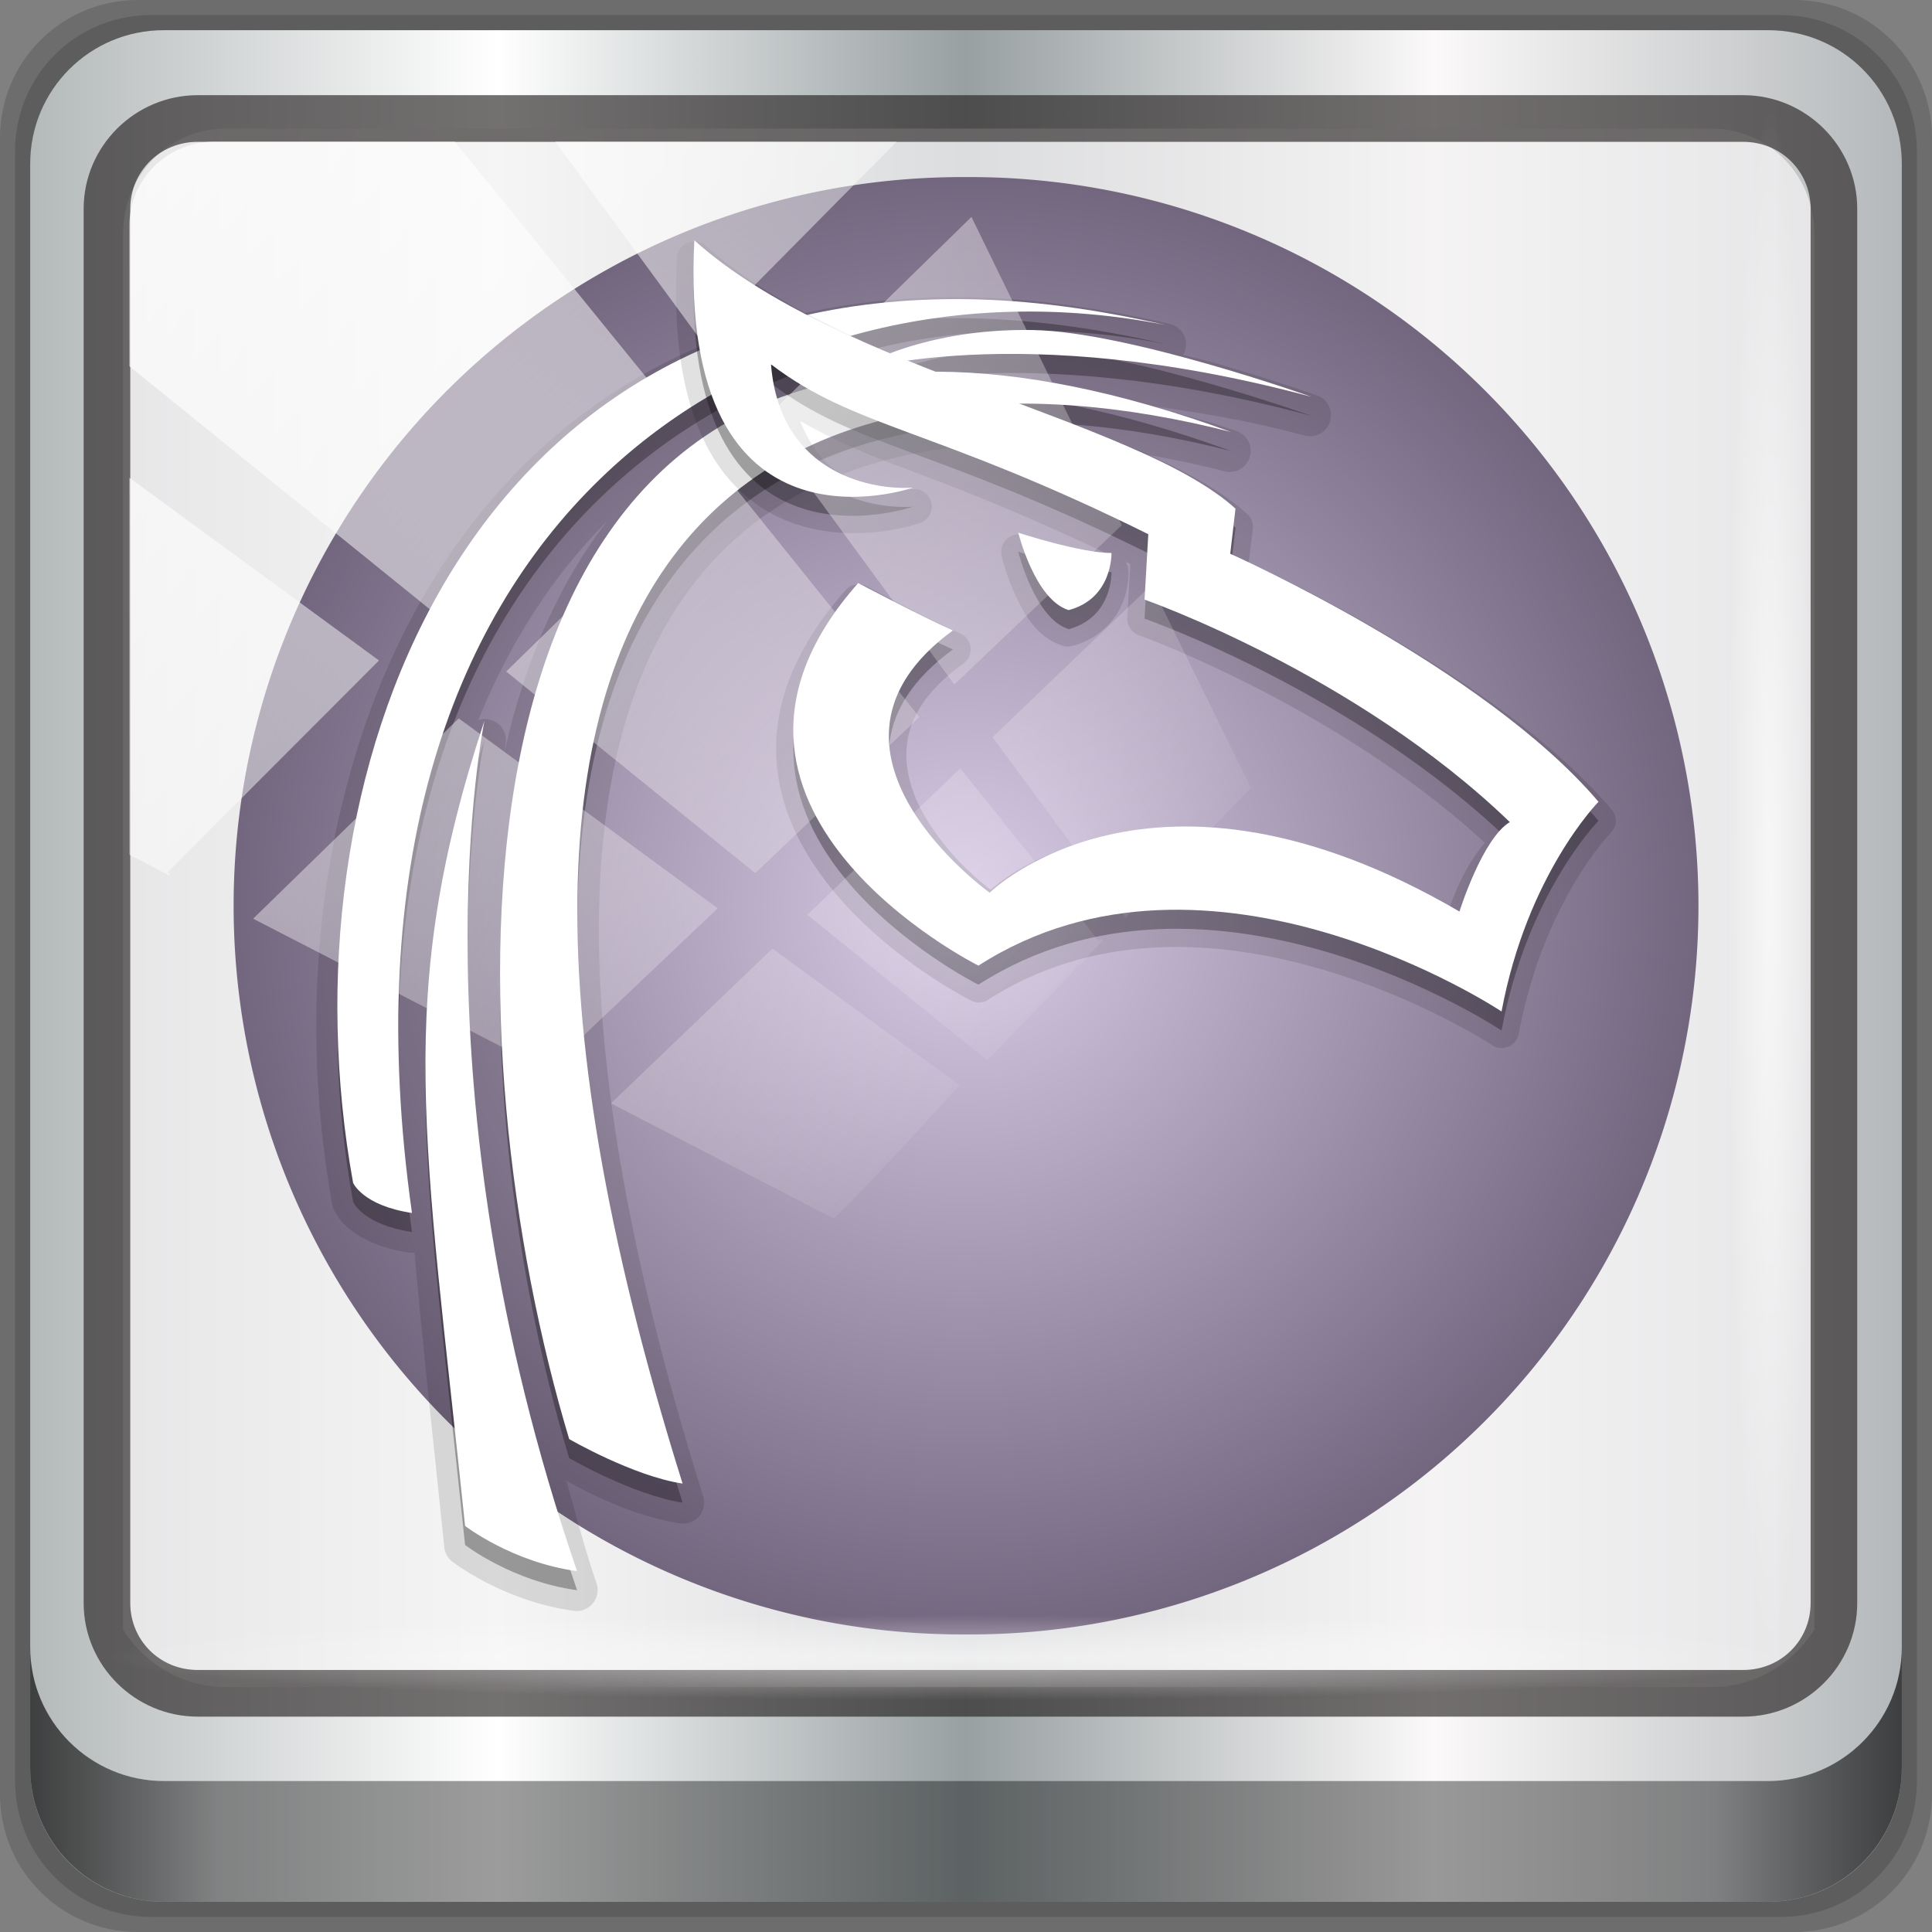 <?xml version="1.0" encoding="UTF-8" standalone="no"?>
<!-- Created with Inkscape (http://www.inkscape.org/) -->

<svg
   xmlns:dc="http://purl.org/dc/elements/1.1/"
   xmlns:cc="http://creativecommons.org/ns#"
   xmlns:rdf="http://www.w3.org/1999/02/22-rdf-syntax-ns#"
   xmlns:svg="http://www.w3.org/2000/svg"
   xmlns="http://www.w3.org/2000/svg"
   xmlns:xlink="http://www.w3.org/1999/xlink"
   xmlns:sodipodi="http://sodipodi.sourceforge.net/DTD/sodipodi-0.dtd"
   xmlns:inkscape="http://www.inkscape.org/namespaces/inkscape"
   width="96"
   height="96"
   viewBox="0 0 96 96"
   version="1.1"
   id="svg1072"
   inkscape:version="0.92.2 5c3e80d, 2017-08-06"
   sodipodi:docname="anjuta.svg">
  <rect x="0" y="0" width="96" height="96" fill="#808080" stroke="none"/>
  <defs
     id="defs1066">
    <linearGradient
       y2="47"
       x2="90"
       y1="47"
       x1="6"
       gradientTransform="matrix(1.107,0,0,1.107,-4.994,-3.621)"
       gradientUnits="userSpaceOnUse"
       id="linearGradient4071"
       xlink:href="#linearGradient6139-0"
       inkscape:collect="always" />
    <linearGradient
       id="linearGradient6139-0">
      <stop
         style="stop-color:#b4b9ba;stop-opacity:1"
         offset="0"
         id="stop6141-2" />
      <stop
         id="stop6151-0"
         offset="0.25"
         style="stop-color:#ffffff;stop-opacity:1;" />
      <stop
         id="stop6147-1"
         offset="0.5"
         style="stop-color:#98a0a2;stop-opacity:1" />
      <stop
         style="stop-color:#fbf9f9;stop-opacity:1;"
         offset="0.75"
         id="stop6149-4" />
      <stop
         style="stop-color:#b4b8ba;stop-opacity:1"
         offset="1"
         id="stop6143-4" />
    </linearGradient>
    <linearGradient
       gradientUnits="userSpaceOnUse"
       y2="88.172"
       x2="94.5"
       y1="88.172"
       x1="1.5"
       id="linearGradient4129"
       xlink:href="#linearGradient3832-0-6-1-1"
       inkscape:collect="always"
       gradientTransform="translate(0.149,0.415)" />
    <linearGradient
       id="linearGradient3832-0-6-1-1">
      <stop
         id="stop3834-6-3-7-1"
         offset="0"
         style="stop-color:#000000;stop-opacity:1;" />
      <stop
         style="stop-color:#000000;stop-opacity:0.588;"
         offset="0.1"
         id="stop3872-2-4" />
      <stop
         id="stop3844-6-2-7-6"
         offset="0.9"
         style="stop-color:#000000;stop-opacity:0.588;" />
      <stop
         id="stop3836-5-0-2-9"
         offset="1"
         style="stop-color:#000000;stop-opacity:1;" />
    </linearGradient>
    <radialGradient
       r="43.199"
       fy="44.893"
       fx="13.948"
       cy="44.893"
       cx="13.948"
       gradientTransform="matrix(0.975,0,0,0.049,34.048,80.582)"
       gradientUnits="userSpaceOnUse"
       id="radialGradient7462"
       xlink:href="#linearGradient3737"
       inkscape:collect="always" />
    <linearGradient
       id="linearGradient3737">
      <stop
         id="stop3739"
         style="stop-color:#ffffff;stop-opacity:1"
         offset="0" />
      <stop
         id="stop3741"
         style="stop-color:#ffffff;stop-opacity:0"
         offset="1" />
    </linearGradient>
    <radialGradient
       r="43.199"
       fy="44.893"
       fx="13.948"
       cy="44.893"
       cx="13.948"
       gradientTransform="matrix(0.888,0,0,0.049,31.96,-90.317)"
       gradientUnits="userSpaceOnUse"
       id="radialGradient7464"
       xlink:href="#linearGradient3737"
       inkscape:collect="always" />
    <linearGradient
       y2="14.514"
       x2="50.528"
       y1="-28.642"
       x1="2.771"
       gradientUnits="userSpaceOnUse"
       id="linearGradient4767"
       xlink:href="#linearGradient3737"
       inkscape:collect="always" />
    <clipPath
       clipPathUnits="userSpaceOnUse"
       id="clipPath4156-4-1">
      <path
         style="opacity:0.6;fill:#ffffff;fill-opacity:1;stroke:none"
         d="m 27.046,-55.695 -14.214,13.321 h 0.061 l 15.653,21.771 10.231,-10.546 C 38.562,-32.302 27.468,-54.819 27.046,-55.695 Z M 9.647,-39.383 -5.241,-25.321 15.988,-7.806 26.372,-18.383 Z m 31.491,12.951 -9.741,9.714 8.945,12.458 7.781,-7.555 z m -49.84,4.379 -13.754,12.982 26.283,13.846 0.061,-0.062 -0.123,-0.062 L 13.599,-5.401 -8.702,-22.053 Z m 38.015,7.401 -9.803,9.775 11.579,9.559 7.628,-7.401 -8.669,-11.009 z m 20.187,5.674 -7.383,7.216 6.188,8.542 5.82,-6.137 z m -32.195,6.322 -9.557,9.498 13.662,7.185 7.934,-7.678 z m 23.312,2.374 -7.107,6.938 8.363,6.907 5.361,-5.674 -0.061,-0.092 -0.092,0.123 -6.464,-8.203 z m -8.73,8.542 -7.505,7.339 10.354,5.458 c 1.397,-1.321 5.675,-6.123 5.851,-6.322 z"
         id="path4158-0-8"
         inkscape:connector-curvature="0" />
    </clipPath>
    <radialGradient
       inkscape:collect="always"
       xlink:href="#linearGradient563"
       id="radialGradient1365"
       cx="48"
       cy="48"
       fx="48"
       fy="48"
       r="32"
       gradientUnits="userSpaceOnUse"
       gradientTransform="matrix(0,1.196,1.196,0,-39.58,6.186)" />
    <linearGradient
       id="linearGradient563">
      <stop
         offset="0"
         style="stop-color:#d9cce6;stop-opacity:1"
         id="stop564" />
      <stop
         offset="1"
         style="stop-color:#73667f;stop-opacity:1"
         id="stop565" />
    </linearGradient>
  </defs>
  <sodipodi:namedview
     id="base"
     pagecolor="#ffffff"
     bordercolor="#666666"
     borderopacity="1.0"
     inkscape:pageopacity="0.0"
     inkscape:pageshadow="2"
     inkscape:zoom="6.2772414"
     inkscape:cx="14.225588"
     inkscape:cy="44.557005"
     inkscape:document-units="px"
     inkscape:current-layer="g2574"
     showgrid="false"
     inkscape:showpageshadow="false"
     units="px"
     inkscape:lockguides="false"
     inkscape:window-width="1280"
     inkscape:window-height="947"
     inkscape:window-x="0"
     inkscape:window-y="19"
     inkscape:window-maximized="1" />
  <g
     inkscape:label="Livello 1"
     inkscape:groupmode="layer"
     id="layer1"
     transform="translate(0,-1026.52)">
    <g
       transform="translate(-0.149,1026.105)"
       style="display:inline"
       id="g2574">
      <path
         inkscape:connector-curvature="0"
         id="path3288"
         d="M 89.292,0.415 H 7.006 c -3.799,0 -6.857,3.058 -6.857,6.857 V 89.558 c 0,3.799 3.058,6.857 6.857,6.857 H 89.292 c 3.799,0 6.857,-3.058 6.857,-6.857 V 7.272 c 0,-3.799 -3.058,-6.857 -6.857,-6.857 z"
         style="display:inline;opacity:0.15;fill:#000000;fill-opacity:1;fill-rule:nonzero;stroke:none" />
      <path
         style="display:inline;opacity:0.15;fill:#000000;fill-opacity:1;fill-rule:nonzero;stroke:none"
         d="M 88.649,1.165 H 7.649 c -3.739,0 -6.75,3.01 -6.75,6.75 V 88.915 c 0,3.74 3.011,6.75 6.75,6.75 H 88.649 c 3.74,0 6.75,-3.01 6.75,-6.75 V 7.915 c 0,-3.739 -3.01,-6.75 -6.75,-6.75 z"
         id="path4085"
         inkscape:connector-curvature="0" />
      <path
         inkscape:connector-curvature="0"
         id="rect4251-1"
         d="M 88.006,1.915 H 8.292 c -3.68,0 -6.643,2.963 -6.643,6.643 V 88.272 c 0,3.68 2.963,6.643 6.643,6.643 H 88.006 c 3.68,0 6.643,-2.963 6.643,-6.643 V 8.558 c 0,-3.68 -2.963,-6.643 -6.643,-6.643 z"
         style="display:inline;fill:url(#linearGradient4071);fill-opacity:1;fill-rule:nonzero;stroke:none" />
      <path
         sodipodi:nodetypes="sscccsccscccsss"
         inkscape:connector-curvature="0"
         id="path3400-6"
         d="m 11.39,6.802 c -2.856,0 -5.124,2.315 -5.124,5.23 v 21.674 7.323 40.373 c 1.097,1.704 2.969,2.844 5.124,2.844 h 4.099 65.589 4.099 c 2.155,0 4.027,-1.14 5.124,-2.844 V 41.029 33.706 12.033 c 0,-2.916 -2.268,-5.23 -5.124,-5.23 z"
         style="display:inline;opacity:0.779;fill:#f2f1f3;fill-opacity:0.957;fill-rule:nonzero;stroke:none;stroke-width:1.035" />
      <g
         id="g882"
         transform="matrix(0.946,0,0,0.946,31.282,-14.742)">
        <path
           inkscape:connector-curvature="0"
           d="m 17.832,101.873 a 38.275,38.275 0 1 0 0,-76.549 38.275,38.275 0 1 0 0,76.549 z"
           id="path3964"
           style="color:#000000;display:inline;overflow:visible;visibility:visible;fill:url(#radialGradient1365);fill-opacity:1;fill-rule:nonzero;stroke:none;stroke-width:2.392;marker:none;enable-background:accumulate" />
        <g
           transform="translate(-30.354,15.82)"
           id="g1374"
           style="display:inline">
          <path
             inkscape:connector-curvature="0"
             d="m 48.219,15.812 c -13.683,-0.187 -23.131,6.369 -28.5,15.656 -5.369,9.288 -6.783,21.222 -4.812,32.062 A 1.103,1.103 0 0 0 15,63.781 c 0,0 0.104,0.213 0.25,0.406 0.146,0.193 0.35,0.423 0.656,0.656 0.613,0.466 1.584,0.939 3.031,1.156 a 1.103,1.103 0 0 0 0.281,0 c 0.387,4.407 0.919,9.257 1.562,15.469 a 1.103,1.103 0 0 0 0.406,0.75 c 0,0 2.671,2.089 6.406,2.594 a 1.103,1.103 0 0 0 1.188,-1.438 c -0.643,-1.868 -1.081,-3.616 -1.594,-5.406 0.57,0.332 3.276,1.846 5.969,2.25 A 1.103,1.103 0 0 0 34.375,78.781 C 26.191,52.683 28.065,37.916 34.219,30.438 40.372,22.959 51.14,22.237 61.812,24.969 A 1.103,1.103 0 0 0 62.469,22.875 c -1.693,-0.618 -3.182,-0.938 -4.75,-1.375 2.54,0.341 5.187,0.754 8.312,1.594 A 1.103,1.103 0 0 0 66.688,21 c 0,0 -2.435,-0.876 -5.5,-1.75 -0.502,-0.143 -1.067,-0.266 -1.594,-0.406 a 1.103,1.103 0 0 0 -0.688,-1.625 C 55.112,16.348 51.541,15.858 48.219,15.812 Z M 29.375,27.531 c -2.648,3.379 -4.399,7.572 -5.438,12.188 C 23.945,39.679 24,39.281 24,39.281 a 1.103,1.103 0 0 0 -1.438,-1.25 c 1.711,-4.216 4.019,-7.699 6.812,-10.5 z"
             id="path4055"
             style="opacity:0.12;fill:#000000;fill-opacity:1;stroke:none" />
          <path
             d="m 48.228,16.917 c 3.225,0.044 6.709,0.5 10.444,1.357 C 37.397,14.07 13.933,28.487 19.083,64.914 16.49,64.525 15.991,63.33 15.991,63.33 12.134,42.114 21.571,16.554 48.228,16.917 Z m 3.469,1.621 c 5.021,0.088 14.629,3.506 14.629,3.506 -15.495,-4.163 -24.243,-1.282 -24.243,-1.282 0,0 3.511,-2.331 9.614,-2.225 z m -5.015,2.187 c 4.357,0.02 9.477,0.997 15.421,3.167 C 40.32,18.317 16.83,26.615 33.297,79.128 30.704,78.739 27.34,76.791 27.34,76.791 21.212,56.399 20.057,20.6 46.682,20.725 Z M 22.891,39.049 c 0,0 -3.964,19.022 4.864,44.679 -3.403,-0.46 -5.882,-2.375 -5.882,-2.375 -2.115,-20.415 -3.764,-27.774 1.018,-42.303 z"
             inkscape:connector-curvature="0"
             id="path4051"
             style="opacity:0.3;fill:#000000;fill-opacity:1;stroke:none" />
          <path
             d="m 48.228,15.917 c 3.225,0.044 6.709,0.5 10.444,1.357 C 37.397,13.07 13.933,27.487 19.083,63.914 16.49,63.525 15.991,62.33 15.991,62.33 12.134,41.114 21.571,15.554 48.228,15.917 Z m 3.469,1.621 c 5.021,0.088 14.629,3.506 14.629,3.506 -15.495,-4.163 -24.243,-1.282 -24.243,-1.282 0,0 3.511,-2.331 9.614,-2.225 z m -5.015,2.187 c 4.357,0.02 9.477,0.997 15.421,3.167 C 40.32,17.317 16.83,25.615 33.297,78.128 30.704,77.739 27.34,75.791 27.34,75.791 21.212,55.399 20.057,19.6 46.682,19.725 Z M 22.891,38.049 c 0,0 -3.964,19.022 4.864,44.679 -3.403,-0.46 -5.882,-2.375 -5.882,-2.375 -2.115,-20.415 -3.764,-27.774 1.018,-42.303 z"
             inkscape:connector-curvature="0"
             id="path3987"
             style="fill:#ffffff;fill-opacity:1;stroke:none" />
          <g
             id="g4061">
            <path
               style="opacity:0.12;fill:#000000;fill-opacity:1;stroke:none"
               id="path4043"
               d="m 33.75,12.906 a 0.912,0.912 0 0 0 -0.75,0.875 c -0.222,4.439 0.395,7.557 1.531,9.781 1.136,2.224 2.822,3.484 4.5,4.094 3.357,1.219 6.688,0.031 6.688,0.031 a 0.912,0.912 0 0 0 -0.375,-1.781 c -0.78,0.059 -2.397,-0.071 -3.75,-0.844 -0.908,-0.519 -1.615,-1.489 -2.125,-2.75 1.662,0.946 3.383,1.716 5.5,2.5 2.659,0.984 6.14,2.342 10.75,4.531 C 55.08,29.329 53.953,29.093 53,28.844 52.015,28.586 51.219,28.312 51.219,28.312 a 0.912,0.912 0 0 0 -1.156,1.094 c 0,0 0.211,0.961 0.688,2 0.476,1.039 1.157,2.296 2.531,2.719 a 0.912,0.912 0 0 0 0.5,0 c 1.445,-0.383 2.277,-1.39 2.625,-2.25 0.348,-0.86 0.312,-1.656 0.312,-1.656 a 0.912,0.912 0 0 0 -0.156,-0.5 c 0.092,0.044 0.157,0.049 0.25,0.094 L 56.656,32.625 A 0.912,0.912 0 0 0 57.25,33.562 c 0,0 10.355,3.703 18.188,10.906 -0.572,0.674 -1.027,1.447 -1.375,2.219 -0.278,0.615 -0.326,0.757 -0.469,1.156 C 65.83,43.584 59.684,43.217 55.5,44.156 c -3.492,0.784 -5.292,2.161 -6.031,2.781 -0.622,-0.488 -2.257,-1.822 -3.438,-3.844 -0.712,-1.219 -1.12,-2.559 -0.938,-3.875 0.183,-1.316 0.937,-2.695 2.938,-4.156 A 0.912,0.912 0 0 0 47.875,33.469 C 46.22,32.733 42.969,31 42.969,31 a 0.912,0.912 0 0 0 -1.125,0.219 c -2.716,3.068 -3.74,6.027 -3.625,8.719 0.115,2.692 1.355,5.025 2.875,6.906 3.039,3.763 7.344,5.906 7.344,5.906 a 0.912,0.912 0 0 0 0.906,-0.031 c 11.534,-7.415 26.469,2.375 26.469,2.375 A 0.912,0.912 0 0 0 77.219,54.5 C 78.521,47.521 82.062,43.938 82.062,43.938 a 0.912,0.912 0 0 0 0.031,-1.219 c -3.165,-3.718 -8.066,-6.983 -12.188,-9.375 -3.793,-2.202 -6.397,-3.378 -6.875,-3.594 L 63.25,28 A 0.912,0.912 0 0 0 62.969,27.219 C 60.093,24.609 54.839,22.886 49.344,20.812 43.849,18.739 38.145,16.373 34.531,13.125 A 0.912,0.912 0 0 0 33.75,12.906 Z"
               inkscape:connector-curvature="0" />
            <path
               style="opacity:0.3;fill:#000000;fill-opacity:1;stroke:none"
               id="path4039"
               inkscape:connector-curvature="0"
               d="m 33.915,13.826 c 7.607,6.836 23.225,9.376 28.424,14.094 l -0.276,2.369 c 0,0 13.278,5.902 19.344,13.028 0,0 -3.745,3.793 -5.093,11.014 0,0 -15.344,-10.207 -27.477,-2.408 0,0 -16.716,-8.347 -6.316,-20.094 0,0 3.241,1.717 4.974,2.487 -8.57,6.259 1.934,13.778 1.934,13.778 0,0 8.497,-8.449 24.674,0.987 0,0 1.201,-3.831 2.645,-4.698 C 68.661,36.582 57.562,32.696 57.562,32.696 l 0.197,-3.435 C 46.494,23.677 42.371,23.71 37.942,20.34 c 0.467,5.906 5.555,6.619 7.461,6.474 0,0 -12.355,4.343 -11.488,-12.988 z m 17.015,15.357 c 0,0 3.256,1.066 4.895,1.066 0,0 0.072,2.386 -2.25,3 -1.776,-0.546 -2.645,-4.066 -2.645,-4.066 z" />
            <path
               style="fill:#ffffff;fill-opacity:1;stroke:none"
               id="path3983"
               inkscape:connector-curvature="0"
               d="m 33.915,12.826 c 7.607,6.836 23.225,9.376 28.424,14.094 l -0.276,2.369 c 0,0 13.278,5.902 19.344,13.028 0,0 -3.745,3.793 -5.093,11.014 0,0 -15.344,-10.207 -27.477,-2.408 0,0 -16.716,-8.347 -6.316,-20.094 0,0 3.241,1.717 4.974,2.487 -8.57,6.259 1.934,13.778 1.934,13.778 0,0 8.497,-8.449 24.674,0.987 0,0 1.201,-3.831 2.645,-4.698 C 68.661,35.582 57.562,31.696 57.562,31.696 l 0.197,-3.435 C 46.494,22.677 42.371,22.71 37.942,19.34 c 0.467,5.906 5.555,6.619 7.461,6.474 0,0 -12.355,4.343 -11.488,-12.988 z m 17.015,15.357 c 0,0 3.256,1.066 4.895,1.066 0,0 0.072,2.386 -2.25,3 -1.776,-0.546 -2.645,-4.066 -2.645,-4.066 z" />
          </g>
        </g>
      </g>
      <path
         style="color:#000000;font-style:normal;font-variant:normal;font-weight:normal;font-stretch:normal;font-size:medium;line-height:normal;font-family:Sans;-inkscape-font-specification:Sans;text-indent:0;text-align:start;text-decoration:none;text-decoration-line:none;letter-spacing:normal;word-spacing:normal;text-transform:none;writing-mode:lr-tb;direction:ltr;baseline-shift:baseline;text-anchor:start;display:inline;overflow:visible;visibility:visible;fill:#241f1f;fill-opacity:0.633;stroke:none;stroke-width:2.376;marker:none;enable-background:accumulate"
         d="m 9.974,5.144 c -3.117,0 -5.668,2.54 -5.668,5.646 v 69.278 c 0,3.106 2.551,5.646 5.668,5.646 H 86.766 c 3.117,0 5.668,-2.54 5.668,-5.646 V 10.79 c 0,-3.106 -2.551,-5.646 -5.668,-5.646 z m 0,2.319 H 86.766 c 1.888,0 3.352,1.48 3.352,3.327 v 69.278 c 0,1.846 -1.464,3.327 -3.352,3.327 H 9.974 c -1.888,0 -3.352,-1.48 -3.352,-3.327 V 10.79 c 0,-1.846 1.464,-3.327 3.352,-3.327 z"
         id="path4989"
         inkscape:connector-curvature="0" />
      <path
         id="path4118"
         d="m 1.649,82.259 v 6 c 0,3.68 2.976,6.656 6.656,6.656 H 87.993 c 3.68,0 6.656,-2.976 6.656,-6.656 v -6 c 0,3.68 -2.976,6.656 -6.656,6.656 H 8.305 c -3.68,0 -6.656,-2.976 -6.656,-6.656 z"
         style="display:inline;opacity:0.658;fill:url(#linearGradient4129);fill-opacity:1;fill-rule:nonzero;stroke:none"
         inkscape:connector-curvature="0" />
      <rect
         ry="4.25"
         rx="0"
         y="80.665"
         x="5.524"
         height="4.25"
         width="84.25"
         id="rect4131"
         style="opacity:0.55;fill:url(#radialGradient7462);fill-opacity:1;stroke:none" />
      <rect
         transform="rotate(90)"
         style="opacity:0.669;fill:url(#radialGradient7464);fill-opacity:1;stroke:none"
         id="rect4141"
         width="76.75"
         height="4.25"
         x="5.975"
         y="-90.234"
         rx="0"
         ry="4.25" />
      <rect
         clip-path="url(#clipPath4156-4-1)"
         ry="3.957"
         rx="3.957"
         y="-30"
         x="2"
         height="69.024"
         width="75.966"
         id="rect4146"
         style="opacity:0.728;fill:url(#linearGradient4767);fill-opacity:1;stroke:none"
         transform="matrix(1.069,0,0,1.048,4.444,38.894)" />
    </g>
  </g>
</svg>

